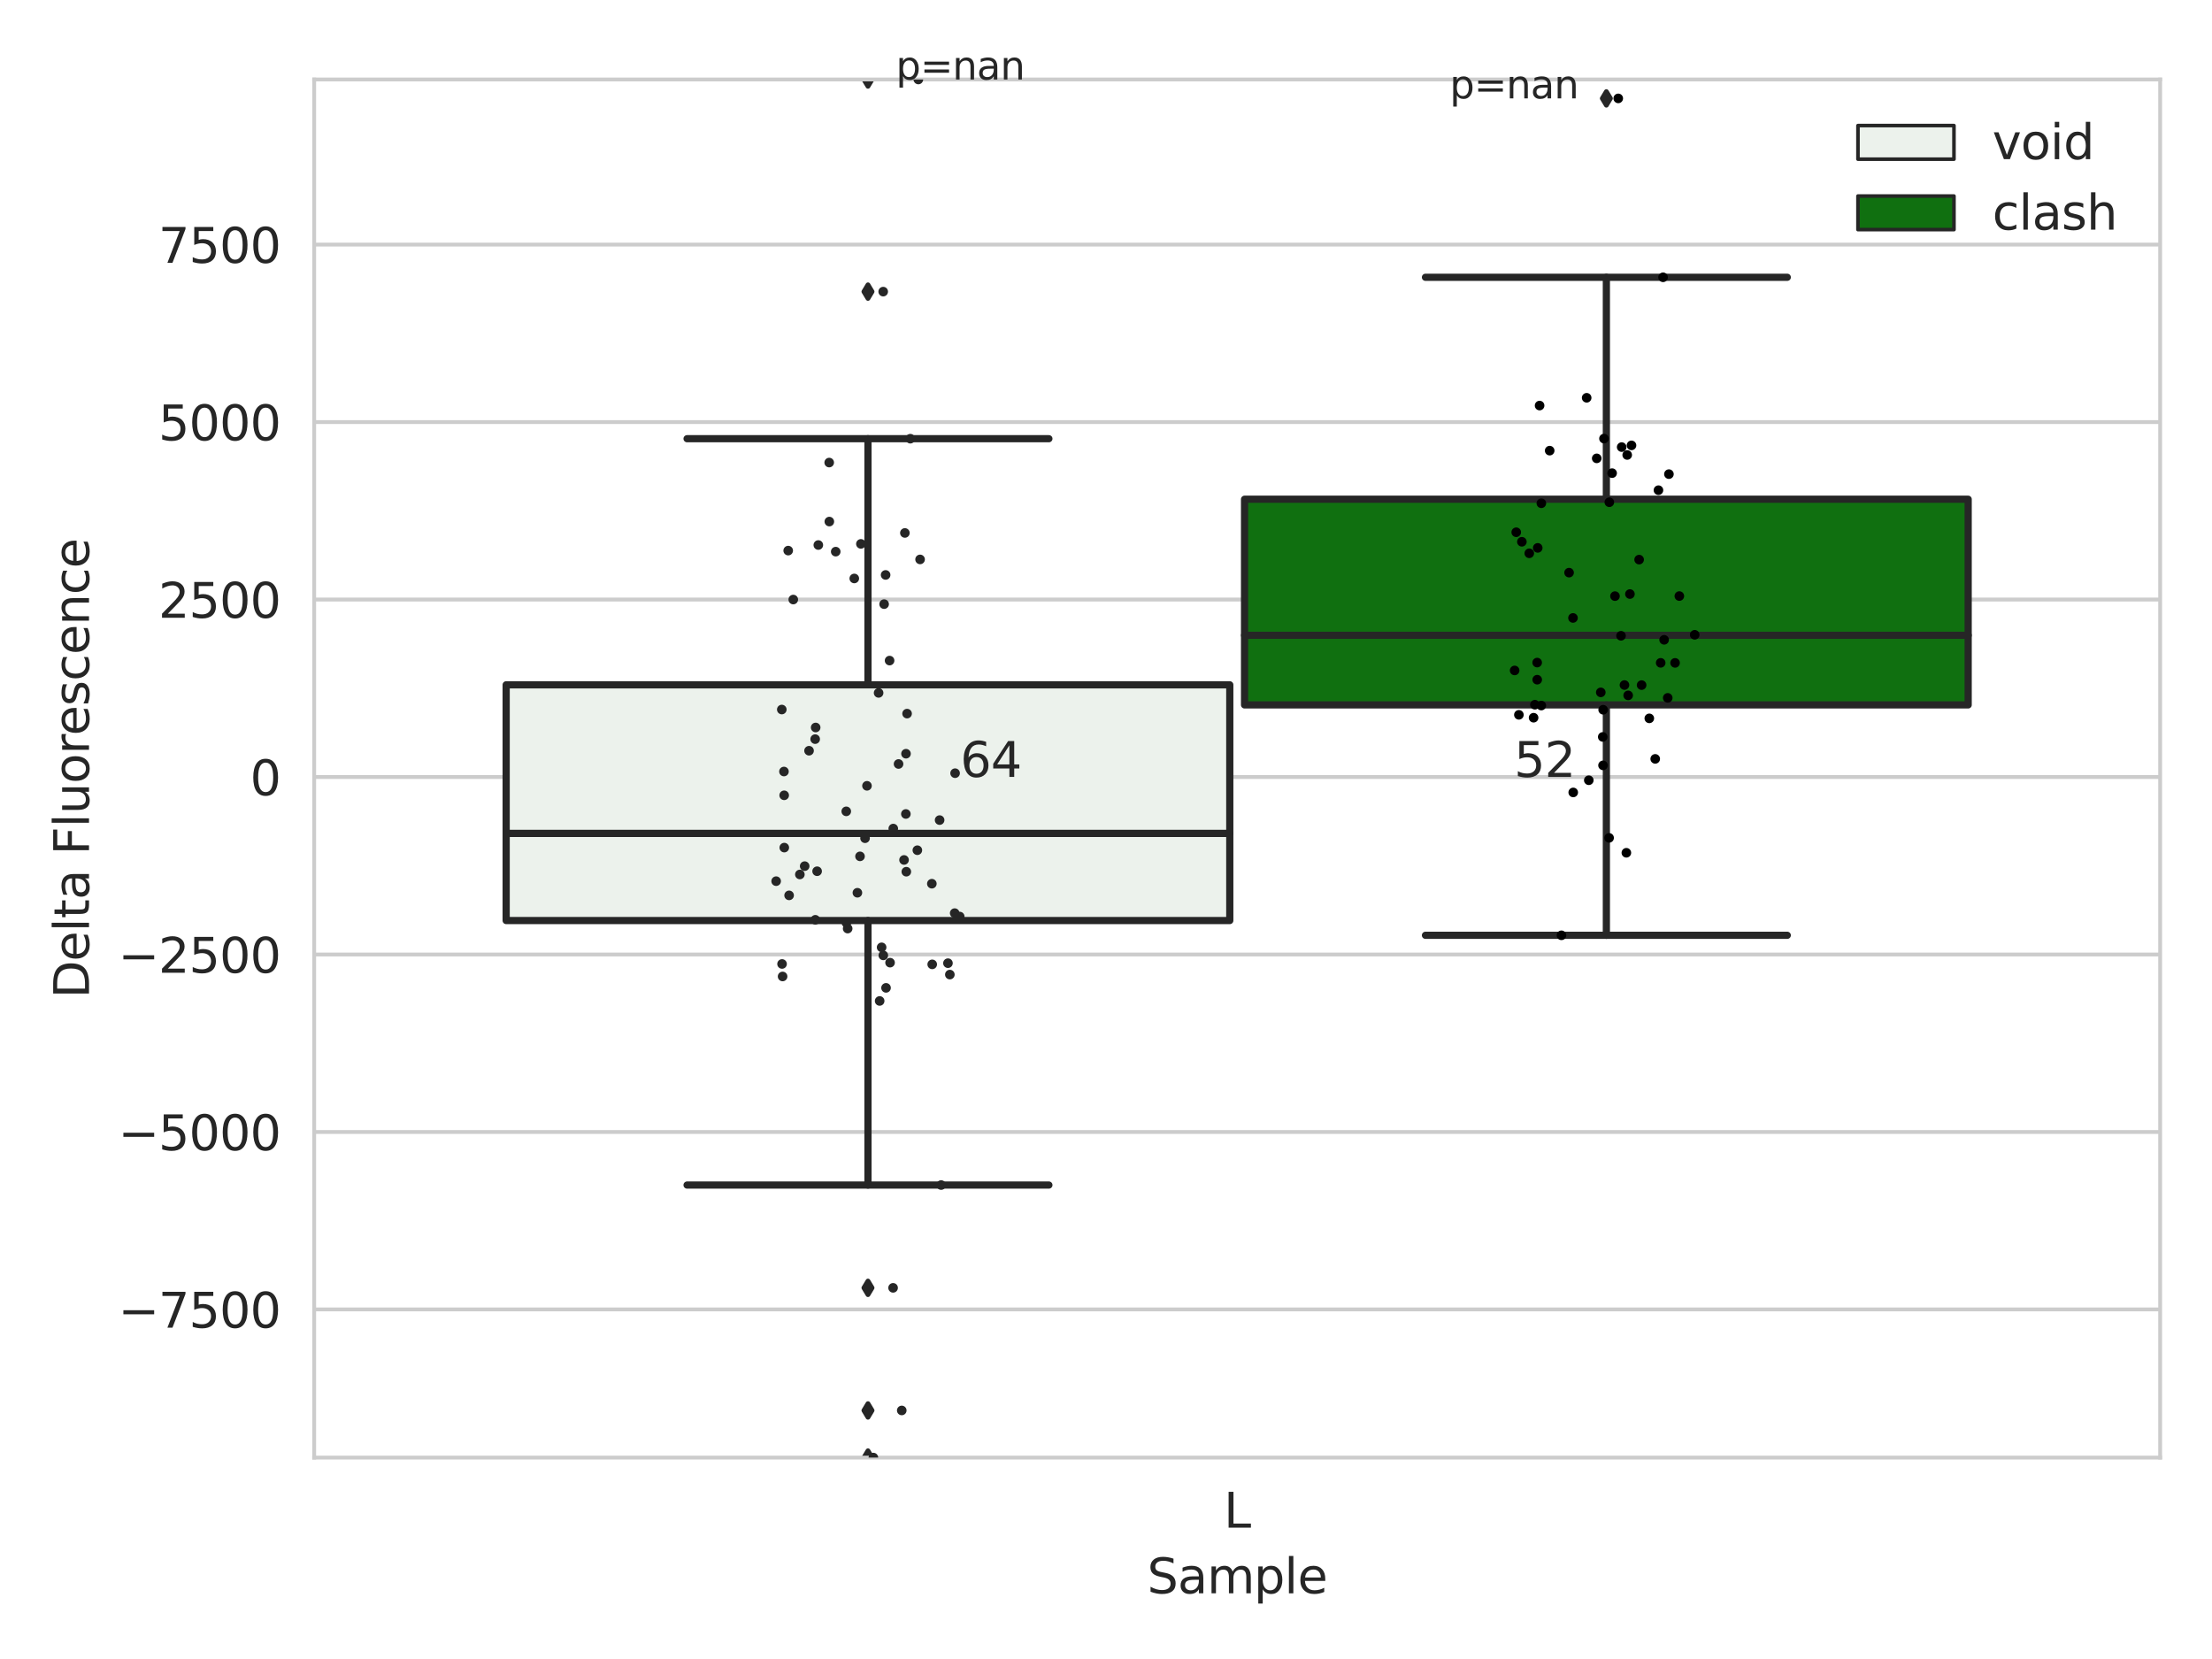 <?xml version="1.0" encoding="utf-8" standalone="no"?>
<!DOCTYPE svg PUBLIC "-//W3C//DTD SVG 1.1//EN"
  "http://www.w3.org/Graphics/SVG/1.1/DTD/svg11.dtd">
<svg xmlns:xlink="http://www.w3.org/1999/xlink" width="460.8pt" height="345.6pt" viewBox="0 0 460.8 345.6" xmlns="http://www.w3.org/2000/svg" version="1.1">
 <defs>
  <style type="text/css">*{stroke-linejoin: round; stroke-linecap: butt}</style>
 </defs>
 <g id="figure_1">
  <g id="patch_1">
   <path d="M 0 345.6 
L 460.8 345.6 
L 460.8 0 
L 0 0 
z
" style="fill: #ffffff"/>
  </g>
  <g id="axes_1">
   <g id="patch_2">
    <path d="M 65.45 303.64 
L 450 303.64 
L 450 16.561 
L 65.45 16.561 
z
" style="fill: #ffffff"/>
   </g>
   <g id="matplotlib.axis_1">
    <g id="xtick_1">
     <g id="text_1">
      <!-- L -->
      <g style="fill: #262626" transform="translate(254.939 318.238)scale(0.1 -0.1)">
       <defs>
        <path id="DejaVuSans-4c" d="M 628 4666 
L 1259 4666 
L 1259 531 
L 3531 531 
L 3531 0 
L 628 0 
L 628 4666 
z
" transform="scale(0.016)"/>
       </defs>
       <use xlink:href="#DejaVuSans-4c"/>
      </g>
     </g>
    </g>
    <g id="text_2">
     <!-- Sample -->
     <g style="fill: #262626" transform="translate(238.977 331.917)scale(0.1 -0.1)">
      <defs>
       <path id="DejaVuSans-53" d="M 3425 4513 
L 3425 3897 
Q 3066 4069 2747 4153 
Q 2428 4238 2131 4238 
Q 1616 4238 1336 4038 
Q 1056 3838 1056 3469 
Q 1056 3159 1242 3001 
Q 1428 2844 1947 2747 
L 2328 2669 
Q 3034 2534 3370 2195 
Q 3706 1856 3706 1288 
Q 3706 609 3251 259 
Q 2797 -91 1919 -91 
Q 1588 -91 1214 -16 
Q 841 59 441 206 
L 441 856 
Q 825 641 1194 531 
Q 1563 422 1919 422 
Q 2459 422 2753 634 
Q 3047 847 3047 1241 
Q 3047 1584 2836 1778 
Q 2625 1972 2144 2069 
L 1759 2144 
Q 1053 2284 737 2584 
Q 422 2884 422 3419 
Q 422 4038 858 4394 
Q 1294 4750 2059 4750 
Q 2388 4750 2728 4690 
Q 3069 4631 3425 4513 
z
" transform="scale(0.016)"/>
       <path id="DejaVuSans-61" d="M 2194 1759 
Q 1497 1759 1228 1600 
Q 959 1441 959 1056 
Q 959 750 1161 570 
Q 1363 391 1709 391 
Q 2188 391 2477 730 
Q 2766 1069 2766 1631 
L 2766 1759 
L 2194 1759 
z
M 3341 1997 
L 3341 0 
L 2766 0 
L 2766 531 
Q 2569 213 2275 61 
Q 1981 -91 1556 -91 
Q 1019 -91 701 211 
Q 384 513 384 1019 
Q 384 1609 779 1909 
Q 1175 2209 1959 2209 
L 2766 2209 
L 2766 2266 
Q 2766 2663 2505 2880 
Q 2244 3097 1772 3097 
Q 1472 3097 1187 3025 
Q 903 2953 641 2809 
L 641 3341 
Q 956 3463 1253 3523 
Q 1550 3584 1831 3584 
Q 2591 3584 2966 3190 
Q 3341 2797 3341 1997 
z
" transform="scale(0.016)"/>
       <path id="DejaVuSans-6d" d="M 3328 2828 
Q 3544 3216 3844 3400 
Q 4144 3584 4550 3584 
Q 5097 3584 5394 3201 
Q 5691 2819 5691 2113 
L 5691 0 
L 5113 0 
L 5113 2094 
Q 5113 2597 4934 2840 
Q 4756 3084 4391 3084 
Q 3944 3084 3684 2787 
Q 3425 2491 3425 1978 
L 3425 0 
L 2847 0 
L 2847 2094 
Q 2847 2600 2669 2842 
Q 2491 3084 2119 3084 
Q 1678 3084 1418 2786 
Q 1159 2488 1159 1978 
L 1159 0 
L 581 0 
L 581 3500 
L 1159 3500 
L 1159 2956 
Q 1356 3278 1631 3431 
Q 1906 3584 2284 3584 
Q 2666 3584 2933 3390 
Q 3200 3197 3328 2828 
z
" transform="scale(0.016)"/>
       <path id="DejaVuSans-70" d="M 1159 525 
L 1159 -1331 
L 581 -1331 
L 581 3500 
L 1159 3500 
L 1159 2969 
Q 1341 3281 1617 3432 
Q 1894 3584 2278 3584 
Q 2916 3584 3314 3078 
Q 3713 2572 3713 1747 
Q 3713 922 3314 415 
Q 2916 -91 2278 -91 
Q 1894 -91 1617 61 
Q 1341 213 1159 525 
z
M 3116 1747 
Q 3116 2381 2855 2742 
Q 2594 3103 2138 3103 
Q 1681 3103 1420 2742 
Q 1159 2381 1159 1747 
Q 1159 1113 1420 752 
Q 1681 391 2138 391 
Q 2594 391 2855 752 
Q 3116 1113 3116 1747 
z
" transform="scale(0.016)"/>
       <path id="DejaVuSans-6c" d="M 603 4863 
L 1178 4863 
L 1178 0 
L 603 0 
L 603 4863 
z
" transform="scale(0.016)"/>
       <path id="DejaVuSans-65" d="M 3597 1894 
L 3597 1613 
L 953 1613 
Q 991 1019 1311 708 
Q 1631 397 2203 397 
Q 2534 397 2845 478 
Q 3156 559 3463 722 
L 3463 178 
Q 3153 47 2828 -22 
Q 2503 -91 2169 -91 
Q 1331 -91 842 396 
Q 353 884 353 1716 
Q 353 2575 817 3079 
Q 1281 3584 2069 3584 
Q 2775 3584 3186 3129 
Q 3597 2675 3597 1894 
z
M 3022 2063 
Q 3016 2534 2758 2815 
Q 2500 3097 2075 3097 
Q 1594 3097 1305 2825 
Q 1016 2553 972 2059 
L 3022 2063 
z
" transform="scale(0.016)"/>
      </defs>
      <use xlink:href="#DejaVuSans-53"/>
      <use xlink:href="#DejaVuSans-61" x="63.477"/>
      <use xlink:href="#DejaVuSans-6d" x="124.756"/>
      <use xlink:href="#DejaVuSans-70" x="222.168"/>
      <use xlink:href="#DejaVuSans-6c" x="285.645"/>
      <use xlink:href="#DejaVuSans-65" x="313.428"/>
     </g>
    </g>
   </g>
   <g id="matplotlib.axis_2">
    <g id="ytick_1">
     <g id="line2d_1">
      <path d="M 65.45 272.779 
L 450 272.779 
" clip-path="url(#p921a29f76a)" style="fill: none; stroke: #cccccc; stroke-width: 0.8; stroke-linecap: round"/>
     </g>
     <g id="text_3">
      <!-- −7500 -->
      <g style="fill: #262626" transform="translate(24.62 276.578)scale(0.1 -0.1)">
       <defs>
        <path id="DejaVuSans-2212" d="M 678 2272 
L 4684 2272 
L 4684 1741 
L 678 1741 
L 678 2272 
z
" transform="scale(0.016)"/>
        <path id="DejaVuSans-37" d="M 525 4666 
L 3525 4666 
L 3525 4397 
L 1831 0 
L 1172 0 
L 2766 4134 
L 525 4134 
L 525 4666 
z
" transform="scale(0.016)"/>
        <path id="DejaVuSans-35" d="M 691 4666 
L 3169 4666 
L 3169 4134 
L 1269 4134 
L 1269 2991 
Q 1406 3038 1543 3061 
Q 1681 3084 1819 3084 
Q 2600 3084 3056 2656 
Q 3513 2228 3513 1497 
Q 3513 744 3044 326 
Q 2575 -91 1722 -91 
Q 1428 -91 1123 -41 
Q 819 9 494 109 
L 494 744 
Q 775 591 1075 516 
Q 1375 441 1709 441 
Q 2250 441 2565 725 
Q 2881 1009 2881 1497 
Q 2881 1984 2565 2268 
Q 2250 2553 1709 2553 
Q 1456 2553 1204 2497 
Q 953 2441 691 2322 
L 691 4666 
z
" transform="scale(0.016)"/>
        <path id="DejaVuSans-30" d="M 2034 4250 
Q 1547 4250 1301 3770 
Q 1056 3291 1056 2328 
Q 1056 1369 1301 889 
Q 1547 409 2034 409 
Q 2525 409 2770 889 
Q 3016 1369 3016 2328 
Q 3016 3291 2770 3770 
Q 2525 4250 2034 4250 
z
M 2034 4750 
Q 2819 4750 3233 4129 
Q 3647 3509 3647 2328 
Q 3647 1150 3233 529 
Q 2819 -91 2034 -91 
Q 1250 -91 836 529 
Q 422 1150 422 2328 
Q 422 3509 836 4129 
Q 1250 4750 2034 4750 
z
" transform="scale(0.016)"/>
       </defs>
       <use xlink:href="#DejaVuSans-2212"/>
       <use xlink:href="#DejaVuSans-37" x="83.789"/>
       <use xlink:href="#DejaVuSans-35" x="147.412"/>
       <use xlink:href="#DejaVuSans-30" x="211.035"/>
       <use xlink:href="#DejaVuSans-30" x="274.658"/>
      </g>
     </g>
    </g>
    <g id="ytick_2">
     <g id="line2d_2">
      <path d="M 65.45 235.808 
L 450 235.808 
" clip-path="url(#p921a29f76a)" style="fill: none; stroke: #cccccc; stroke-width: 0.8; stroke-linecap: round"/>
     </g>
     <g id="text_4">
      <!-- −5000 -->
      <g style="fill: #262626" transform="translate(24.62 239.607)scale(0.1 -0.1)">
       <use xlink:href="#DejaVuSans-2212"/>
       <use xlink:href="#DejaVuSans-35" x="83.789"/>
       <use xlink:href="#DejaVuSans-30" x="147.412"/>
       <use xlink:href="#DejaVuSans-30" x="211.035"/>
       <use xlink:href="#DejaVuSans-30" x="274.658"/>
      </g>
     </g>
    </g>
    <g id="ytick_3">
     <g id="line2d_3">
      <path d="M 65.45 198.837 
L 450 198.837 
" clip-path="url(#p921a29f76a)" style="fill: none; stroke: #cccccc; stroke-width: 0.8; stroke-linecap: round"/>
     </g>
     <g id="text_5">
      <!-- −2500 -->
      <g style="fill: #262626" transform="translate(24.62 202.636)scale(0.1 -0.1)">
       <defs>
        <path id="DejaVuSans-32" d="M 1228 531 
L 3431 531 
L 3431 0 
L 469 0 
L 469 531 
Q 828 903 1448 1529 
Q 2069 2156 2228 2338 
Q 2531 2678 2651 2914 
Q 2772 3150 2772 3378 
Q 2772 3750 2511 3984 
Q 2250 4219 1831 4219 
Q 1534 4219 1204 4116 
Q 875 4013 500 3803 
L 500 4441 
Q 881 4594 1212 4672 
Q 1544 4750 1819 4750 
Q 2544 4750 2975 4387 
Q 3406 4025 3406 3419 
Q 3406 3131 3298 2873 
Q 3191 2616 2906 2266 
Q 2828 2175 2409 1742 
Q 1991 1309 1228 531 
z
" transform="scale(0.016)"/>
       </defs>
       <use xlink:href="#DejaVuSans-2212"/>
       <use xlink:href="#DejaVuSans-32" x="83.789"/>
       <use xlink:href="#DejaVuSans-35" x="147.412"/>
       <use xlink:href="#DejaVuSans-30" x="211.035"/>
       <use xlink:href="#DejaVuSans-30" x="274.658"/>
      </g>
     </g>
    </g>
    <g id="ytick_4">
     <g id="line2d_4">
      <path d="M 65.45 161.866 
L 450 161.866 
" clip-path="url(#p921a29f76a)" style="fill: none; stroke: #cccccc; stroke-width: 0.8; stroke-linecap: round"/>
     </g>
     <g id="text_6">
      <!-- 0 -->
      <g style="fill: #262626" transform="translate(52.087 165.665)scale(0.1 -0.1)">
       <use xlink:href="#DejaVuSans-30"/>
      </g>
     </g>
    </g>
    <g id="ytick_5">
     <g id="line2d_5">
      <path d="M 65.45 124.895 
L 450 124.895 
" clip-path="url(#p921a29f76a)" style="fill: none; stroke: #cccccc; stroke-width: 0.8; stroke-linecap: round"/>
     </g>
     <g id="text_7">
      <!-- 2500 -->
      <g style="fill: #262626" transform="translate(33 128.694)scale(0.1 -0.1)">
       <use xlink:href="#DejaVuSans-32"/>
       <use xlink:href="#DejaVuSans-35" x="63.623"/>
       <use xlink:href="#DejaVuSans-30" x="127.246"/>
       <use xlink:href="#DejaVuSans-30" x="190.869"/>
      </g>
     </g>
    </g>
    <g id="ytick_6">
     <g id="line2d_6">
      <path d="M 65.45 87.924 
L 450 87.924 
" clip-path="url(#p921a29f76a)" style="fill: none; stroke: #cccccc; stroke-width: 0.8; stroke-linecap: round"/>
     </g>
     <g id="text_8">
      <!-- 5000 -->
      <g style="fill: #262626" transform="translate(33 91.723)scale(0.1 -0.1)">
       <use xlink:href="#DejaVuSans-35"/>
       <use xlink:href="#DejaVuSans-30" x="63.623"/>
       <use xlink:href="#DejaVuSans-30" x="127.246"/>
       <use xlink:href="#DejaVuSans-30" x="190.869"/>
      </g>
     </g>
    </g>
    <g id="ytick_7">
     <g id="line2d_7">
      <path d="M 65.45 50.953 
L 450 50.953 
" clip-path="url(#p921a29f76a)" style="fill: none; stroke: #cccccc; stroke-width: 0.8; stroke-linecap: round"/>
     </g>
     <g id="text_9">
      <!-- 7500 -->
      <g style="fill: #262626" transform="translate(33 54.752)scale(0.1 -0.1)">
       <use xlink:href="#DejaVuSans-37"/>
       <use xlink:href="#DejaVuSans-35" x="63.623"/>
       <use xlink:href="#DejaVuSans-30" x="127.246"/>
       <use xlink:href="#DejaVuSans-30" x="190.869"/>
      </g>
     </g>
    </g>
    <g id="text_10">
     <!-- Delta Fluorescence -->
     <g style="fill: #262626" transform="translate(18.541 207.967)rotate(-90)scale(0.1 -0.1)">
      <defs>
       <path id="DejaVuSans-44" d="M 1259 4147 
L 1259 519 
L 2022 519 
Q 2988 519 3436 956 
Q 3884 1394 3884 2338 
Q 3884 3275 3436 3711 
Q 2988 4147 2022 4147 
L 1259 4147 
z
M 628 4666 
L 1925 4666 
Q 3281 4666 3915 4102 
Q 4550 3538 4550 2338 
Q 4550 1131 3912 565 
Q 3275 0 1925 0 
L 628 0 
L 628 4666 
z
" transform="scale(0.016)"/>
       <path id="DejaVuSans-74" d="M 1172 4494 
L 1172 3500 
L 2356 3500 
L 2356 3053 
L 1172 3053 
L 1172 1153 
Q 1172 725 1289 603 
Q 1406 481 1766 481 
L 2356 481 
L 2356 0 
L 1766 0 
Q 1100 0 847 248 
Q 594 497 594 1153 
L 594 3053 
L 172 3053 
L 172 3500 
L 594 3500 
L 594 4494 
L 1172 4494 
z
" transform="scale(0.016)"/>
       <path id="DejaVuSans-20" transform="scale(0.016)"/>
       <path id="DejaVuSans-46" d="M 628 4666 
L 3309 4666 
L 3309 4134 
L 1259 4134 
L 1259 2759 
L 3109 2759 
L 3109 2228 
L 1259 2228 
L 1259 0 
L 628 0 
L 628 4666 
z
" transform="scale(0.016)"/>
       <path id="DejaVuSans-75" d="M 544 1381 
L 544 3500 
L 1119 3500 
L 1119 1403 
Q 1119 906 1312 657 
Q 1506 409 1894 409 
Q 2359 409 2629 706 
Q 2900 1003 2900 1516 
L 2900 3500 
L 3475 3500 
L 3475 0 
L 2900 0 
L 2900 538 
Q 2691 219 2414 64 
Q 2138 -91 1772 -91 
Q 1169 -91 856 284 
Q 544 659 544 1381 
z
M 1991 3584 
L 1991 3584 
z
" transform="scale(0.016)"/>
       <path id="DejaVuSans-6f" d="M 1959 3097 
Q 1497 3097 1228 2736 
Q 959 2375 959 1747 
Q 959 1119 1226 758 
Q 1494 397 1959 397 
Q 2419 397 2687 759 
Q 2956 1122 2956 1747 
Q 2956 2369 2687 2733 
Q 2419 3097 1959 3097 
z
M 1959 3584 
Q 2709 3584 3137 3096 
Q 3566 2609 3566 1747 
Q 3566 888 3137 398 
Q 2709 -91 1959 -91 
Q 1206 -91 779 398 
Q 353 888 353 1747 
Q 353 2609 779 3096 
Q 1206 3584 1959 3584 
z
" transform="scale(0.016)"/>
       <path id="DejaVuSans-72" d="M 2631 2963 
Q 2534 3019 2420 3045 
Q 2306 3072 2169 3072 
Q 1681 3072 1420 2755 
Q 1159 2438 1159 1844 
L 1159 0 
L 581 0 
L 581 3500 
L 1159 3500 
L 1159 2956 
Q 1341 3275 1631 3429 
Q 1922 3584 2338 3584 
Q 2397 3584 2469 3576 
Q 2541 3569 2628 3553 
L 2631 2963 
z
" transform="scale(0.016)"/>
       <path id="DejaVuSans-73" d="M 2834 3397 
L 2834 2853 
Q 2591 2978 2328 3040 
Q 2066 3103 1784 3103 
Q 1356 3103 1142 2972 
Q 928 2841 928 2578 
Q 928 2378 1081 2264 
Q 1234 2150 1697 2047 
L 1894 2003 
Q 2506 1872 2764 1633 
Q 3022 1394 3022 966 
Q 3022 478 2636 193 
Q 2250 -91 1575 -91 
Q 1294 -91 989 -36 
Q 684 19 347 128 
L 347 722 
Q 666 556 975 473 
Q 1284 391 1588 391 
Q 1994 391 2212 530 
Q 2431 669 2431 922 
Q 2431 1156 2273 1281 
Q 2116 1406 1581 1522 
L 1381 1569 
Q 847 1681 609 1914 
Q 372 2147 372 2553 
Q 372 3047 722 3315 
Q 1072 3584 1716 3584 
Q 2034 3584 2315 3537 
Q 2597 3491 2834 3397 
z
" transform="scale(0.016)"/>
       <path id="DejaVuSans-63" d="M 3122 3366 
L 3122 2828 
Q 2878 2963 2633 3030 
Q 2388 3097 2138 3097 
Q 1578 3097 1268 2742 
Q 959 2388 959 1747 
Q 959 1106 1268 751 
Q 1578 397 2138 397 
Q 2388 397 2633 464 
Q 2878 531 3122 666 
L 3122 134 
Q 2881 22 2623 -34 
Q 2366 -91 2075 -91 
Q 1284 -91 818 406 
Q 353 903 353 1747 
Q 353 2603 823 3093 
Q 1294 3584 2113 3584 
Q 2378 3584 2631 3529 
Q 2884 3475 3122 3366 
z
" transform="scale(0.016)"/>
       <path id="DejaVuSans-6e" d="M 3513 2113 
L 3513 0 
L 2938 0 
L 2938 2094 
Q 2938 2591 2744 2837 
Q 2550 3084 2163 3084 
Q 1697 3084 1428 2787 
Q 1159 2491 1159 1978 
L 1159 0 
L 581 0 
L 581 3500 
L 1159 3500 
L 1159 2956 
Q 1366 3272 1645 3428 
Q 1925 3584 2291 3584 
Q 2894 3584 3203 3211 
Q 3513 2838 3513 2113 
z
" transform="scale(0.016)"/>
      </defs>
      <use xlink:href="#DejaVuSans-44"/>
      <use xlink:href="#DejaVuSans-65" x="77.002"/>
      <use xlink:href="#DejaVuSans-6c" x="138.525"/>
      <use xlink:href="#DejaVuSans-74" x="166.309"/>
      <use xlink:href="#DejaVuSans-61" x="205.518"/>
      <use xlink:href="#DejaVuSans-20" x="266.797"/>
      <use xlink:href="#DejaVuSans-46" x="298.584"/>
      <use xlink:href="#DejaVuSans-6c" x="356.104"/>
      <use xlink:href="#DejaVuSans-75" x="383.887"/>
      <use xlink:href="#DejaVuSans-6f" x="447.266"/>
      <use xlink:href="#DejaVuSans-72" x="508.447"/>
      <use xlink:href="#DejaVuSans-65" x="547.311"/>
      <use xlink:href="#DejaVuSans-73" x="608.834"/>
      <use xlink:href="#DejaVuSans-63" x="660.934"/>
      <use xlink:href="#DejaVuSans-65" x="715.914"/>
      <use xlink:href="#DejaVuSans-6e" x="777.438"/>
      <use xlink:href="#DejaVuSans-63" x="840.816"/>
      <use xlink:href="#DejaVuSans-65" x="895.797"/>
     </g>
    </g>
   </g>
   <g id="patch_3">
    <path d="M 105.443 191.766 
L 256.187 191.766 
L 256.187 142.66 
L 105.443 142.66 
L 105.443 191.766 
z
" clip-path="url(#p921a29f76a)" style="fill: #ecf2ec; stroke: #262626; stroke-width: 1.5; stroke-linejoin: miter"/>
   </g>
   <g id="patch_4">
    <path d="M 259.263 146.847 
L 410.007 146.847 
L 410.007 103.998 
L 259.263 103.998 
L 259.263 146.847 
z
" clip-path="url(#p921a29f76a)" style="fill: #107010; stroke: #262626; stroke-width: 1.5; stroke-linejoin: miter"/>
   </g>
   <g id="patch_5">
    <path d="M 257.725 161.866 
L 257.725 161.866 
L 257.725 161.866 
L 257.725 161.866 
z
" clip-path="url(#p921a29f76a)" style="fill: #ecf2ec; stroke: #262626; stroke-width: 0.75; stroke-linejoin: miter"/>
   </g>
   <g id="patch_6">
    <path d="M 257.725 161.866 
L 257.725 161.866 
L 257.725 161.866 
L 257.725 161.866 
z
" clip-path="url(#p921a29f76a)" style="fill: #107010; stroke: #262626; stroke-width: 0.75; stroke-linejoin: miter"/>
   </g>
   <g id="PathCollection_1"/>
   <g id="PathCollection_2"/>
   <g id="line2d_8">
    <path d="M 180.815 191.766 
L 180.815 246.868 
" clip-path="url(#p921a29f76a)" style="fill: none; stroke: #262626; stroke-width: 1.5; stroke-linecap: round"/>
   </g>
   <g id="line2d_9">
    <path d="M 180.815 142.66 
L 180.815 91.39 
" clip-path="url(#p921a29f76a)" style="fill: none; stroke: #262626; stroke-width: 1.5; stroke-linecap: round"/>
   </g>
   <g id="line2d_10">
    <path d="M 143.129 246.868 
L 218.501 246.868 
" clip-path="url(#p921a29f76a)" style="fill: none; stroke: #262626; stroke-width: 1.5; stroke-linecap: round"/>
   </g>
   <g id="line2d_11">
    <path d="M 143.129 91.39 
L 218.501 91.39 
" clip-path="url(#p921a29f76a)" style="fill: none; stroke: #262626; stroke-width: 1.5; stroke-linecap: round"/>
   </g>
   <g id="line2d_12">
    <defs>
     <path id="m6b4af6f2d2" d="M -0 1.414 
L 0.849 0 
L 0 -1.414 
L -0.849 -0 
z
" style="stroke: #262626; stroke-linejoin: miter"/>
    </defs>
    <g clip-path="url(#p921a29f76a)">
     <use xlink:href="#m6b4af6f2d2" x="180.815" y="303.64" style="fill: #262626; stroke: #262626; stroke-linejoin: miter"/>
     <use xlink:href="#m6b4af6f2d2" x="180.815" y="293.822" style="fill: #262626; stroke: #262626; stroke-linejoin: miter"/>
     <use xlink:href="#m6b4af6f2d2" x="180.815" y="268.28" style="fill: #262626; stroke: #262626; stroke-linejoin: miter"/>
     <use xlink:href="#m6b4af6f2d2" x="180.815" y="60.751" style="fill: #262626; stroke: #262626; stroke-linejoin: miter"/>
     <use xlink:href="#m6b4af6f2d2" x="180.815" y="16.561" style="fill: #262626; stroke: #262626; stroke-linejoin: miter"/>
    </g>
   </g>
   <g id="line2d_13">
    <path d="M 334.635 146.847 
L 334.635 194.839 
" clip-path="url(#p921a29f76a)" style="fill: none; stroke: #262626; stroke-width: 1.5; stroke-linecap: round"/>
   </g>
   <g id="line2d_14">
    <path d="M 334.635 103.998 
L 334.635 57.765 
" clip-path="url(#p921a29f76a)" style="fill: none; stroke: #262626; stroke-width: 1.5; stroke-linecap: round"/>
   </g>
   <g id="line2d_15">
    <path d="M 296.949 194.839 
L 372.321 194.839 
" clip-path="url(#p921a29f76a)" style="fill: none; stroke: #262626; stroke-width: 1.5; stroke-linecap: round"/>
   </g>
   <g id="line2d_16">
    <path d="M 296.949 57.765 
L 372.321 57.765 
" clip-path="url(#p921a29f76a)" style="fill: none; stroke: #262626; stroke-width: 1.5; stroke-linecap: round"/>
   </g>
   <g id="line2d_17">
    <g clip-path="url(#p921a29f76a)">
     <use xlink:href="#m6b4af6f2d2" x="334.635" y="20.498" style="fill: #262626; stroke: #262626; stroke-linejoin: miter"/>
    </g>
   </g>
   <g id="line2d_18">
    <path d="M 105.443 173.611 
L 256.187 173.611 
" clip-path="url(#p921a29f76a)" style="fill: none; stroke: #262626; stroke-width: 1.5; stroke-linecap: round"/>
   </g>
   <g id="line2d_19">
    <path d="M 259.263 132.342 
L 410.007 132.342 
" clip-path="url(#p921a29f76a)" style="fill: none; stroke: #262626; stroke-width: 1.5; stroke-linecap: round"/>
   </g>
   <g id="patch_7">
    <path d="M 65.45 303.64 
L 65.45 16.561 
" style="fill: none; stroke: #cccccc; stroke-width: 0.8; stroke-linejoin: miter; stroke-linecap: square"/>
   </g>
   <g id="patch_8">
    <path d="M 450 303.64 
L 450 16.561 
" style="fill: none; stroke: #cccccc; stroke-width: 0.8; stroke-linejoin: miter; stroke-linecap: square"/>
   </g>
   <g id="patch_9">
    <path d="M 65.45 303.64 
L 450 303.64 
" style="fill: none; stroke: #cccccc; stroke-width: 0.8; stroke-linejoin: miter; stroke-linecap: square"/>
   </g>
   <g id="patch_10">
    <path d="M 65.45 16.561 
L 450 16.561 
" style="fill: none; stroke: #cccccc; stroke-width: 0.8; stroke-linejoin: miter; stroke-linecap: square"/>
   </g>
   <g id="PathCollection_3">
    <defs>
     <path id="C0_0_98ec203122" d="M 0 1 
C 0.265 1 0.52 0.895 0.707 0.707 
C 0.895 0.52 1 0.265 1 -0 
C 1 -0.265 0.895 -0.52 0.707 -0.707 
C 0.52 -0.895 0.265 -1 0 -1 
C -0.265 -1 -0.52 -0.895 -0.707 -0.707 
C -0.895 -0.52 -1 -0.265 -1 0 
C -1 0.265 -0.895 0.52 -0.707 0.707 
C -0.52 0.895 -0.265 1 0 1 
z
"/>
    </defs>
    <g clip-path="url(#p921a29f76a)">
     <use xlink:href="#C0_0_98ec203122" x="172.766" y="108.651" style="fill: #262626"/>
    </g>
    <g clip-path="url(#p921a29f76a)">
     <use xlink:href="#C0_0_98ec203122" x="169.851" y="191.611" style="fill: #262626"/>
    </g>
    <g clip-path="url(#p921a29f76a)">
     <use xlink:href="#C0_0_98ec203122" x="188.804" y="181.591" style="fill: #262626"/>
    </g>
    <g clip-path="url(#p921a29f76a)">
     <use xlink:href="#C0_0_98ec203122" x="170.221" y="181.495" style="fill: #262626"/>
    </g>
    <g clip-path="url(#p921a29f76a)">
     <use xlink:href="#C0_0_98ec203122" x="183.987" y="60.751" style="fill: #262626"/>
    </g>
    <g clip-path="url(#p921a29f76a)">
     <use xlink:href="#C0_0_98ec203122" x="183.248" y="208.517" style="fill: #262626"/>
    </g>
    <g clip-path="url(#p921a29f76a)">
     <use xlink:href="#C0_0_98ec203122" x="176.293" y="169.017" style="fill: #262626"/>
    </g>
    <g clip-path="url(#p921a29f76a)">
     <use xlink:href="#C0_0_98ec203122" x="163.03" y="203.416" style="fill: #262626"/>
    </g>
    <g clip-path="url(#p921a29f76a)">
     <use xlink:href="#C0_0_98ec203122" x="187.185" y="159.151" style="fill: #262626"/>
    </g>
    <g clip-path="url(#p921a29f76a)">
     <use xlink:href="#C0_0_98ec203122" x="198.879" y="190.22" style="fill: #262626"/>
    </g>
    <g clip-path="url(#p921a29f76a)">
     <use xlink:href="#C0_0_98ec203122" x="188.708" y="169.564" style="fill: #262626"/>
    </g>
    <g clip-path="url(#p921a29f76a)">
     <use xlink:href="#C0_0_98ec203122" x="197.872" y="203.024" style="fill: #262626"/>
    </g>
    <g clip-path="url(#p921a29f76a)">
     <use xlink:href="#C0_0_98ec203122" x="176.584" y="193.44" style="fill: #262626"/>
    </g>
    <g clip-path="url(#p921a29f76a)">
     <use xlink:href="#C0_0_98ec203122" x="167.628" y="180.432" style="fill: #262626"/>
    </g>
    <g clip-path="url(#p921a29f76a)">
     <use xlink:href="#C0_0_98ec203122" x="189.637" y="91.39" style="fill: #262626"/>
    </g>
    <g clip-path="url(#p921a29f76a)">
     <use xlink:href="#C0_0_98ec203122" x="185.316" y="137.611" style="fill: #262626"/>
    </g>
    <g clip-path="url(#p921a29f76a)">
     <use xlink:href="#C0_0_98ec203122" x="163.314" y="160.721" style="fill: #262626"/>
    </g>
    <g clip-path="url(#p921a29f76a)">
     <use xlink:href="#C0_0_98ec203122" x="180.206" y="174.619" style="fill: #262626"/>
    </g>
    <g clip-path="url(#p921a29f76a)">
     <use xlink:href="#C0_0_98ec203122" x="191.309" y="16.561" style="fill: #262626"/>
    </g>
    <g clip-path="url(#p921a29f76a)">
     <use xlink:href="#C0_0_98ec203122" x="163.382" y="176.571" style="fill: #262626"/>
    </g>
    <g clip-path="url(#p921a29f76a)">
     <use xlink:href="#C0_0_98ec203122" x="177.964" y="120.505" style="fill: #262626"/>
    </g>
    <g clip-path="url(#p921a29f76a)">
     <use xlink:href="#C0_0_98ec203122" x="191.67" y="116.538" style="fill: #262626"/>
    </g>
    <g clip-path="url(#p921a29f76a)">
     <use xlink:href="#C0_0_98ec203122" x="179.156" y="178.394" style="fill: #262626"/>
    </g>
    <g clip-path="url(#p921a29f76a)">
     <use xlink:href="#C0_0_98ec203122" x="180.609" y="163.7" style="fill: #262626"/>
    </g>
    <g clip-path="url(#p921a29f76a)">
     <use xlink:href="#C0_0_98ec203122" x="184.012" y="199.024" style="fill: #262626"/>
    </g>
    <g clip-path="url(#p921a29f76a)">
     <use xlink:href="#C0_0_98ec203122" x="196.059" y="246.868" style="fill: #262626"/>
    </g>
    <g clip-path="url(#p921a29f76a)">
     <use xlink:href="#C0_0_98ec203122" x="169.814" y="153.973" style="fill: #262626"/>
    </g>
    <g clip-path="url(#p921a29f76a)">
     <use xlink:href="#C0_0_98ec203122" x="166.627" y="182.167" style="fill: #262626"/>
    </g>
    <g clip-path="url(#p921a29f76a)">
     <use xlink:href="#C0_0_98ec203122" x="194.121" y="184.091" style="fill: #262626"/>
    </g>
    <g clip-path="url(#p921a29f76a)">
     <use xlink:href="#C0_0_98ec203122" x="165.253" y="124.897" style="fill: #262626"/>
    </g>
    <g clip-path="url(#p921a29f76a)">
     <use xlink:href="#C0_0_98ec203122" x="168.539" y="156.39" style="fill: #262626"/>
    </g>
    <g clip-path="url(#p921a29f76a)">
     <use xlink:href="#C0_0_98ec203122" x="186.087" y="172.603" style="fill: #262626"/>
    </g>
    <g clip-path="url(#p921a29f76a)">
     <use xlink:href="#C0_0_98ec203122" x="181.938" y="303.64" style="fill: #262626"/>
    </g>
    <g clip-path="url(#p921a29f76a)">
     <use xlink:href="#C0_0_98ec203122" x="174.096" y="114.916" style="fill: #262626"/>
    </g>
    <g clip-path="url(#p921a29f76a)">
     <use xlink:href="#C0_0_98ec203122" x="164.386" y="186.521" style="fill: #262626"/>
    </g>
    <g clip-path="url(#p921a29f76a)">
     <use xlink:href="#C0_0_98ec203122" x="197.476" y="200.648" style="fill: #262626"/>
    </g>
    <g clip-path="url(#p921a29f76a)">
     <use xlink:href="#C0_0_98ec203122" x="179.341" y="113.302" style="fill: #262626"/>
    </g>
    <g clip-path="url(#p921a29f76a)">
     <use xlink:href="#C0_0_98ec203122" x="188.33" y="179.142" style="fill: #262626"/>
    </g>
    <g clip-path="url(#p921a29f76a)">
     <use xlink:href="#C0_0_98ec203122" x="170.473" y="113.539" style="fill: #262626"/>
    </g>
    <g clip-path="url(#p921a29f76a)">
     <use xlink:href="#C0_0_98ec203122" x="188.504" y="111.023" style="fill: #262626"/>
    </g>
    <g clip-path="url(#p921a29f76a)">
     <use xlink:href="#C0_0_98ec203122" x="176.32" y="192.232" style="fill: #262626"/>
    </g>
    <g clip-path="url(#p921a29f76a)">
     <use xlink:href="#C0_0_98ec203122" x="198.964" y="161.069" style="fill: #262626"/>
    </g>
    <g clip-path="url(#p921a29f76a)">
     <use xlink:href="#C0_0_98ec203122" x="184.576" y="205.79" style="fill: #262626"/>
    </g>
    <g clip-path="url(#p921a29f76a)">
     <use xlink:href="#C0_0_98ec203122" x="162.862" y="147.809" style="fill: #262626"/>
    </g>
    <g clip-path="url(#p921a29f76a)">
     <use xlink:href="#C0_0_98ec203122" x="187.852" y="293.822" style="fill: #262626"/>
    </g>
    <g clip-path="url(#p921a29f76a)">
     <use xlink:href="#C0_0_98ec203122" x="191.103" y="177.115" style="fill: #262626"/>
    </g>
    <g clip-path="url(#p921a29f76a)">
     <use xlink:href="#C0_0_98ec203122" x="188.962" y="148.658" style="fill: #262626"/>
    </g>
    <g clip-path="url(#p921a29f76a)">
     <use xlink:href="#C0_0_98ec203122" x="186.046" y="268.28" style="fill: #262626"/>
    </g>
    <g clip-path="url(#p921a29f76a)">
     <use xlink:href="#C0_0_98ec203122" x="185.417" y="200.538" style="fill: #262626"/>
    </g>
    <g clip-path="url(#p921a29f76a)">
     <use xlink:href="#C0_0_98ec203122" x="199.928" y="190.934" style="fill: #262626"/>
    </g>
    <g clip-path="url(#p921a29f76a)">
     <use xlink:href="#C0_0_98ec203122" x="161.687" y="183.563" style="fill: #262626"/>
    </g>
    <g clip-path="url(#p921a29f76a)">
     <use xlink:href="#C0_0_98ec203122" x="169.918" y="151.548" style="fill: #262626"/>
    </g>
    <g clip-path="url(#p921a29f76a)">
     <use xlink:href="#C0_0_98ec203122" x="172.738" y="96.36" style="fill: #262626"/>
    </g>
    <g clip-path="url(#p921a29f76a)">
     <use xlink:href="#C0_0_98ec203122" x="178.612" y="185.977" style="fill: #262626"/>
    </g>
    <g clip-path="url(#p921a29f76a)">
     <use xlink:href="#C0_0_98ec203122" x="162.916" y="200.811" style="fill: #262626"/>
    </g>
    <g clip-path="url(#p921a29f76a)">
     <use xlink:href="#C0_0_98ec203122" x="164.198" y="114.701" style="fill: #262626"/>
    </g>
    <g clip-path="url(#p921a29f76a)">
     <use xlink:href="#C0_0_98ec203122" x="163.36" y="165.675" style="fill: #262626"/>
    </g>
    <g clip-path="url(#p921a29f76a)">
     <use xlink:href="#C0_0_98ec203122" x="195.739" y="170.84" style="fill: #262626"/>
    </g>
    <g clip-path="url(#p921a29f76a)">
     <use xlink:href="#C0_0_98ec203122" x="184.49" y="119.769" style="fill: #262626"/>
    </g>
    <g clip-path="url(#p921a29f76a)">
     <use xlink:href="#C0_0_98ec203122" x="183.03" y="144.343" style="fill: #262626"/>
    </g>
    <g clip-path="url(#p921a29f76a)">
     <use xlink:href="#C0_0_98ec203122" x="183.657" y="197.347" style="fill: #262626"/>
    </g>
    <g clip-path="url(#p921a29f76a)">
     <use xlink:href="#C0_0_98ec203122" x="184.179" y="125.852" style="fill: #262626"/>
    </g>
    <g clip-path="url(#p921a29f76a)">
     <use xlink:href="#C0_0_98ec203122" x="194.197" y="200.893" style="fill: #262626"/>
    </g>
    <g clip-path="url(#p921a29f76a)">
     <use xlink:href="#C0_0_98ec203122" x="188.737" y="157.013" style="fill: #262626"/>
    </g>
   </g>
   <g id="PathCollection_4">
    <defs>
     <path id="C1_0_c31178efe7" d="M 0 1 
C 0.265 1 0.52 0.895 0.707 0.707 
C 0.895 0.52 1 0.265 1 -0 
C 1 -0.265 0.895 -0.52 0.707 -0.707 
C 0.52 -0.895 0.265 -1 0 -1 
C -0.265 -1 -0.52 -0.895 -0.707 -0.707 
C -0.895 -0.52 -1 -0.265 -1 0 
C -1 0.265 -0.895 0.52 -0.707 0.707 
C -0.52 0.895 -0.265 1 0 1 
z
"/>
    </defs>
    <g clip-path="url(#p921a29f76a)">
     <use xlink:href="#C1_0_c31178efe7" x="337.825" y="93.138"/>
    </g>
    <g clip-path="url(#p921a29f76a)">
     <use xlink:href="#C1_0_c31178efe7" x="319.477" y="149.512"/>
    </g>
    <g clip-path="url(#p921a29f76a)">
     <use xlink:href="#C1_0_c31178efe7" x="333.968" y="147.855"/>
    </g>
    <g clip-path="url(#p921a29f76a)">
     <use xlink:href="#C1_0_c31178efe7" x="338.406" y="142.706"/>
    </g>
    <g clip-path="url(#p921a29f76a)">
     <use xlink:href="#C1_0_c31178efe7" x="341.976" y="142.72"/>
    </g>
    <g clip-path="url(#p921a29f76a)">
     <use xlink:href="#C1_0_c31178efe7" x="317.034" y="112.861"/>
    </g>
    <g clip-path="url(#p921a29f76a)">
     <use xlink:href="#C1_0_c31178efe7" x="345.951" y="138.083"/>
    </g>
    <g clip-path="url(#p921a29f76a)">
     <use xlink:href="#C1_0_c31178efe7" x="315.525" y="139.668"/>
    </g>
    <g clip-path="url(#p921a29f76a)">
     <use xlink:href="#C1_0_c31178efe7" x="346.449" y="57.765"/>
    </g>
    <g clip-path="url(#p921a29f76a)">
     <use xlink:href="#C1_0_c31178efe7" x="321.091" y="104.84"/>
    </g>
    <g clip-path="url(#p921a29f76a)">
     <use xlink:href="#C1_0_c31178efe7" x="325.282" y="194.839"/>
    </g>
    <g clip-path="url(#p921a29f76a)">
     <use xlink:href="#C1_0_c31178efe7" x="322.826" y="93.876"/>
    </g>
    <g clip-path="url(#p921a29f76a)">
     <use xlink:href="#C1_0_c31178efe7" x="320.336" y="114.134"/>
    </g>
    <g clip-path="url(#p921a29f76a)">
     <use xlink:href="#C1_0_c31178efe7" x="339.543" y="123.751"/>
    </g>
    <g clip-path="url(#p921a29f76a)">
     <use xlink:href="#C1_0_c31178efe7" x="346.67" y="133.287"/>
    </g>
    <g clip-path="url(#p921a29f76a)">
     <use xlink:href="#C1_0_c31178efe7" x="343.581" y="149.647"/>
    </g>
    <g clip-path="url(#p921a29f76a)">
     <use xlink:href="#C1_0_c31178efe7" x="345.486" y="102.116"/>
    </g>
    <g clip-path="url(#p921a29f76a)">
     <use xlink:href="#C1_0_c31178efe7" x="344.814" y="158.089"/>
    </g>
    <g clip-path="url(#p921a29f76a)">
     <use xlink:href="#C1_0_c31178efe7" x="348.949" y="138.092"/>
    </g>
    <g clip-path="url(#p921a29f76a)">
     <use xlink:href="#C1_0_c31178efe7" x="337.111" y="20.498"/>
    </g>
    <g clip-path="url(#p921a29f76a)">
     <use xlink:href="#C1_0_c31178efe7" x="327.684" y="128.729"/>
    </g>
    <g clip-path="url(#p921a29f76a)">
     <use xlink:href="#C1_0_c31178efe7" x="353.037" y="132.237"/>
    </g>
    <g clip-path="url(#p921a29f76a)">
     <use xlink:href="#C1_0_c31178efe7" x="320.727" y="84.486"/>
    </g>
    <g clip-path="url(#p921a29f76a)">
     <use xlink:href="#C1_0_c31178efe7" x="349.837" y="124.168"/>
    </g>
    <g clip-path="url(#p921a29f76a)">
     <use xlink:href="#C1_0_c31178efe7" x="333.883" y="153.513"/>
    </g>
    <g clip-path="url(#p921a29f76a)">
     <use xlink:href="#C1_0_c31178efe7" x="326.866" y="119.291"/>
    </g>
    <g clip-path="url(#p921a29f76a)">
     <use xlink:href="#C1_0_c31178efe7" x="327.733" y="165.079"/>
    </g>
    <g clip-path="url(#p921a29f76a)">
     <use xlink:href="#C1_0_c31178efe7" x="337.687" y="132.447"/>
    </g>
    <g clip-path="url(#p921a29f76a)">
     <use xlink:href="#C1_0_c31178efe7" x="319.748" y="146.803"/>
    </g>
    <g clip-path="url(#p921a29f76a)">
     <use xlink:href="#C1_0_c31178efe7" x="330.975" y="162.54"/>
    </g>
    <g clip-path="url(#p921a29f76a)">
     <use xlink:href="#C1_0_c31178efe7" x="333.941" y="159.438"/>
    </g>
    <g clip-path="url(#p921a29f76a)">
     <use xlink:href="#C1_0_c31178efe7" x="321.082" y="146.98"/>
    </g>
    <g clip-path="url(#p921a29f76a)">
     <use xlink:href="#C1_0_c31178efe7" x="339.871" y="92.781"/>
    </g>
    <g clip-path="url(#p921a29f76a)">
     <use xlink:href="#C1_0_c31178efe7" x="320.22" y="138.027"/>
    </g>
    <g clip-path="url(#p921a29f76a)">
     <use xlink:href="#C1_0_c31178efe7" x="339.177" y="144.858"/>
    </g>
    <g clip-path="url(#p921a29f76a)">
     <use xlink:href="#C1_0_c31178efe7" x="315.861" y="110.878"/>
    </g>
    <g clip-path="url(#p921a29f76a)">
     <use xlink:href="#C1_0_c31178efe7" x="334.138" y="91.365"/>
    </g>
    <g clip-path="url(#p921a29f76a)">
     <use xlink:href="#C1_0_c31178efe7" x="347.419" y="145.378"/>
    </g>
    <g clip-path="url(#p921a29f76a)">
     <use xlink:href="#C1_0_c31178efe7" x="335.206" y="174.546"/>
    </g>
    <g clip-path="url(#p921a29f76a)">
     <use xlink:href="#C1_0_c31178efe7" x="336.432" y="124.181"/>
    </g>
    <g clip-path="url(#p921a29f76a)">
     <use xlink:href="#C1_0_c31178efe7" x="318.575" y="115.262"/>
    </g>
    <g clip-path="url(#p921a29f76a)">
     <use xlink:href="#C1_0_c31178efe7" x="320.23" y="141.593"/>
    </g>
    <g clip-path="url(#p921a29f76a)">
     <use xlink:href="#C1_0_c31178efe7" x="335.833" y="98.564"/>
    </g>
    <g clip-path="url(#p921a29f76a)">
     <use xlink:href="#C1_0_c31178efe7" x="347.667" y="98.769"/>
    </g>
    <g clip-path="url(#p921a29f76a)">
     <use xlink:href="#C1_0_c31178efe7" x="341.46" y="116.579"/>
    </g>
    <g clip-path="url(#p921a29f76a)">
     <use xlink:href="#C1_0_c31178efe7" x="338.976" y="94.779"/>
    </g>
    <g clip-path="url(#p921a29f76a)">
     <use xlink:href="#C1_0_c31178efe7" x="335.253" y="104.626"/>
    </g>
    <g clip-path="url(#p921a29f76a)">
     <use xlink:href="#C1_0_c31178efe7" x="333.473" y="144.233"/>
    </g>
    <g clip-path="url(#p921a29f76a)">
     <use xlink:href="#C1_0_c31178efe7" x="332.626" y="95.485"/>
    </g>
    <g clip-path="url(#p921a29f76a)">
     <use xlink:href="#C1_0_c31178efe7" x="338.802" y="177.649"/>
    </g>
    <g clip-path="url(#p921a29f76a)">
     <use xlink:href="#C1_0_c31178efe7" x="316.412" y="148.912"/>
    </g>
    <g clip-path="url(#p921a29f76a)">
     <use xlink:href="#C1_0_c31178efe7" x="330.531" y="82.866"/>
    </g>
   </g>
   <g id="text_11">
    <!-- 64 -->
    <g style="fill: #262626" transform="translate(200.042 161.842)scale(0.1 -0.1)">
     <defs>
      <path id="DejaVuSans-36" d="M 2113 2584 
Q 1688 2584 1439 2293 
Q 1191 2003 1191 1497 
Q 1191 994 1439 701 
Q 1688 409 2113 409 
Q 2538 409 2786 701 
Q 3034 994 3034 1497 
Q 3034 2003 2786 2293 
Q 2538 2584 2113 2584 
z
M 3366 4563 
L 3366 3988 
Q 3128 4100 2886 4159 
Q 2644 4219 2406 4219 
Q 1781 4219 1451 3797 
Q 1122 3375 1075 2522 
Q 1259 2794 1537 2939 
Q 1816 3084 2150 3084 
Q 2853 3084 3261 2657 
Q 3669 2231 3669 1497 
Q 3669 778 3244 343 
Q 2819 -91 2113 -91 
Q 1303 -91 875 529 
Q 447 1150 447 2328 
Q 447 3434 972 4092 
Q 1497 4750 2381 4750 
Q 2619 4750 2861 4703 
Q 3103 4656 3366 4563 
z
" transform="scale(0.016)"/>
      <path id="DejaVuSans-34" d="M 2419 4116 
L 825 1625 
L 2419 1625 
L 2419 4116 
z
M 2253 4666 
L 3047 4666 
L 3047 1625 
L 3713 1625 
L 3713 1100 
L 3047 1100 
L 3047 0 
L 2419 0 
L 2419 1100 
L 313 1100 
L 313 1709 
L 2253 4666 
z
" transform="scale(0.016)"/>
     </defs>
     <use xlink:href="#DejaVuSans-36"/>
     <use xlink:href="#DejaVuSans-34" x="63.623"/>
    </g>
   </g>
   <g id="text_12">
    <!-- p=nan -->
    <g style="fill: #262626" transform="translate(186.63 16.56)scale(0.08 -0.08)">
     <defs>
      <path id="DejaVuSans-3d" d="M 678 2906 
L 4684 2906 
L 4684 2381 
L 678 2381 
L 678 2906 
z
M 678 1631 
L 4684 1631 
L 4684 1100 
L 678 1100 
L 678 1631 
z
" transform="scale(0.016)"/>
     </defs>
     <use xlink:href="#DejaVuSans-70"/>
     <use xlink:href="#DejaVuSans-3d" x="63.477"/>
     <use xlink:href="#DejaVuSans-6e" x="147.266"/>
     <use xlink:href="#DejaVuSans-61" x="210.645"/>
     <use xlink:href="#DejaVuSans-6e" x="271.924"/>
    </g>
   </g>
   <g id="text_13">
    <!-- 52 -->
    <g style="fill: #262626" transform="translate(315.408 161.842)scale(0.1 -0.1)">
     <use xlink:href="#DejaVuSans-35"/>
     <use xlink:href="#DejaVuSans-32" x="63.623"/>
    </g>
   </g>
   <g id="text_14">
    <!-- p=nan -->
    <g style="fill: #262626" transform="translate(301.995 20.498)scale(0.08 -0.08)">
     <use xlink:href="#DejaVuSans-70"/>
     <use xlink:href="#DejaVuSans-3d" x="63.477"/>
     <use xlink:href="#DejaVuSans-6e" x="147.266"/>
     <use xlink:href="#DejaVuSans-61" x="210.645"/>
     <use xlink:href="#DejaVuSans-6e" x="271.924"/>
    </g>
   </g>
   <g id="legend_1">
    <g id="patch_11">
     <path d="M 387.048 33.159 
L 407.048 33.159 
L 407.048 26.159 
L 387.048 26.159 
z
" style="fill: #ecf2ec; stroke: #262626; stroke-width: 0.75; stroke-linejoin: miter"/>
    </g>
    <g id="text_15">
     <!-- void -->
     <g style="fill: #262626" transform="translate(415.048 33.159)scale(0.1 -0.1)">
      <defs>
       <path id="DejaVuSans-76" d="M 191 3500 
L 800 3500 
L 1894 563 
L 2988 3500 
L 3597 3500 
L 2284 0 
L 1503 0 
L 191 3500 
z
" transform="scale(0.016)"/>
       <path id="DejaVuSans-69" d="M 603 3500 
L 1178 3500 
L 1178 0 
L 603 0 
L 603 3500 
z
M 603 4863 
L 1178 4863 
L 1178 4134 
L 603 4134 
L 603 4863 
z
" transform="scale(0.016)"/>
       <path id="DejaVuSans-64" d="M 2906 2969 
L 2906 4863 
L 3481 4863 
L 3481 0 
L 2906 0 
L 2906 525 
Q 2725 213 2448 61 
Q 2172 -91 1784 -91 
Q 1150 -91 751 415 
Q 353 922 353 1747 
Q 353 2572 751 3078 
Q 1150 3584 1784 3584 
Q 2172 3584 2448 3432 
Q 2725 3281 2906 2969 
z
M 947 1747 
Q 947 1113 1208 752 
Q 1469 391 1925 391 
Q 2381 391 2643 752 
Q 2906 1113 2906 1747 
Q 2906 2381 2643 2742 
Q 2381 3103 1925 3103 
Q 1469 3103 1208 2742 
Q 947 2381 947 1747 
z
" transform="scale(0.016)"/>
      </defs>
      <use xlink:href="#DejaVuSans-76"/>
      <use xlink:href="#DejaVuSans-6f" x="59.18"/>
      <use xlink:href="#DejaVuSans-69" x="120.361"/>
      <use xlink:href="#DejaVuSans-64" x="148.145"/>
     </g>
    </g>
    <g id="patch_12">
     <path d="M 387.048 47.837 
L 407.048 47.837 
L 407.048 40.837 
L 387.048 40.837 
z
" style="fill: #107010; stroke: #262626; stroke-width: 0.75; stroke-linejoin: miter"/>
    </g>
    <g id="text_16">
     <!-- clash -->
     <g style="fill: #262626" transform="translate(415.048 47.837)scale(0.1 -0.1)">
      <defs>
       <path id="DejaVuSans-68" d="M 3513 2113 
L 3513 0 
L 2938 0 
L 2938 2094 
Q 2938 2591 2744 2837 
Q 2550 3084 2163 3084 
Q 1697 3084 1428 2787 
Q 1159 2491 1159 1978 
L 1159 0 
L 581 0 
L 581 4863 
L 1159 4863 
L 1159 2956 
Q 1366 3272 1645 3428 
Q 1925 3584 2291 3584 
Q 2894 3584 3203 3211 
Q 3513 2838 3513 2113 
z
" transform="scale(0.016)"/>
      </defs>
      <use xlink:href="#DejaVuSans-63"/>
      <use xlink:href="#DejaVuSans-6c" x="54.98"/>
      <use xlink:href="#DejaVuSans-61" x="82.764"/>
      <use xlink:href="#DejaVuSans-73" x="144.043"/>
      <use xlink:href="#DejaVuSans-68" x="196.143"/>
     </g>
    </g>
   </g>
  </g>
 </g>
 <defs>
  <clipPath id="p921a29f76a">
   <rect x="65.45" y="16.561" width="384.55" height="287.079"/>
  </clipPath>
 </defs>
</svg>
